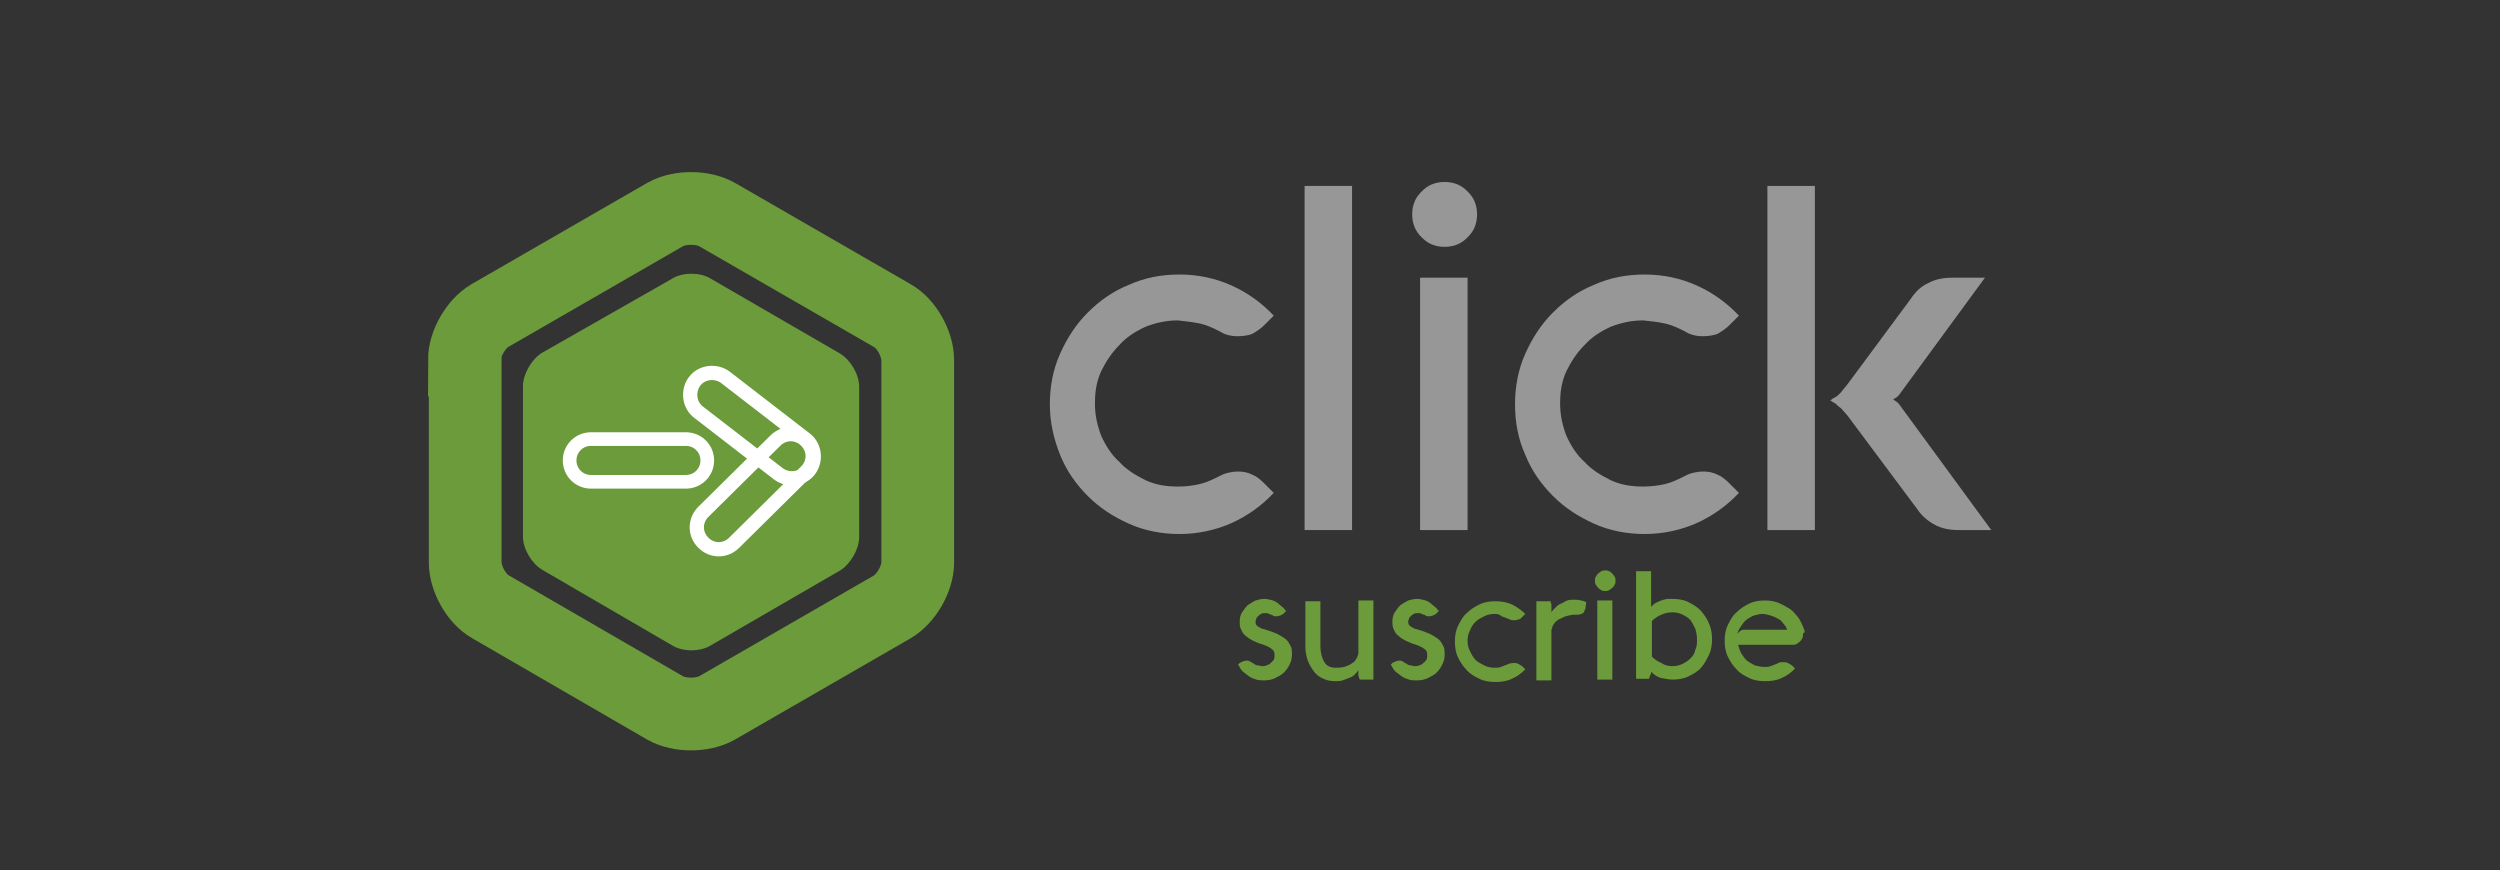 <?xml version="1.0" encoding="utf-8"?>
<!-- Generator: Adobe Illustrator 20.0.0, SVG Export Plug-In . SVG Version: 6.00 Build 0)  -->
<svg version="1.1" id="Capa_1" xmlns="http://www.w3.org/2000/svg" xmlns:xlink="http://www.w3.org/1999/xlink" x="0px" y="0px"
	 viewBox="0 0 316 110" style="enable-background:new 0 0 316 110;" xml:space="preserve">
<rect x="0" y="0" width="316" height="110" fill="#333333" stroke="none"/>
<style type="text/css">
	.st0{fill:#6C9B3B;}
	.st1{fill:none;stroke:#6C9B3B;stroke-width:9.195;stroke-miterlimit:10;}
	.st2{fill:none;stroke:#FFFFFF;stroke-width:1.803;stroke-miterlimit:10;}
	.st3{fill:none;stroke:#FFFFFF;stroke-width:1.725;stroke-miterlimit:10;}
	.st4{fill:#989798;}
</style>
<g>
	<path class="st0" d="M66.1,48.8c0-1.5,1.1-3.4,2.4-4.2L85,35.2c1.3-0.8,3.5-0.8,4.8,0l16.4,9.5c1.3,0.8,2.4,2.6,2.4,4.2v19
		c0,1.5-1.1,3.4-2.4,4.2l-16.4,9.5c-1.3,0.8-3.5,0.8-4.8,0L68.5,72c-1.3-0.8-2.4-2.6-2.4-4.2V48.8z"/>
	<path class="st1" d="M58.7,45.5c0-2.1,1.5-4.6,3.2-5.6l22.2-12.8c1.8-1,4.7-1,6.5,0l22.2,12.8c1.8,1,3.2,3.6,3.2,5.6v25.6
		c0,2.1-1.5,4.6-3.2,5.6L90.6,89.5c-1.8,1-4.7,1-6.5,0L62,76.7c-1.8-1-3.2-3.6-3.2-5.6V45.5z"/>
	<g>
		<g>
			<path class="st2" d="M88.3,52.1c-1.2-0.9-1.4-2.7-0.5-3.9l0,0c0.9-1.2,2.7-1.4,3.9-0.5l10.1,7.8c1.2,0.9,1.4,2.7,0.5,3.9l0,0
				c-0.9,1.2-2.7,1.4-3.9,0.5L88.3,52.1z"/>
			<path class="st2" d="M92.8,68.6c-1.1,1.1-2.8,1.1-3.9,0l0,0c-1.1-1.1-1.1-2.8,0-3.9l9.1-9c1.1-1.1,2.8-1.1,3.9,0l0,0
				c1.1,1.1,1.1,2.8,0,3.9L92.8,68.6z"/>
		</g>
		<path class="st3" d="M86.7,55.5c1.5,0,2.7,1.2,2.7,2.7l0,0c0,1.5-1.2,2.7-2.7,2.7h-12c-1.5,0-2.7-1.2-2.7-2.7l0,0
			c0-1.5,1.2-2.7,2.7-2.7H86.7z"/>
	</g>
	<g>
		<path class="st4" d="M148.9,40.5c-1.5,0-2.8,0.3-4.1,0.8c-1.3,0.6-2.4,1.3-3.3,2.3c-1,1-1.7,2.1-2.3,3.3c-0.6,1.3-0.8,2.6-0.8,4.1
			c0,1.5,0.3,2.8,0.8,4.1c0.6,1.3,1.3,2.4,2.3,3.3c0.9,1,2.1,1.7,3.3,2.3c1.3,0.6,2.6,0.8,4.1,0.8c0.9,0,1.8-0.1,2.7-0.3
			c0.9-0.2,1.7-0.6,2.5-1c0.7-0.4,1.6-0.6,2.4-0.6c0.6,0,1.2,0.1,1.8,0.4c0.5,0.2,1,0.6,1.5,1.1l1.2,1.2c-1.5,1.6-3.3,2.9-5.3,3.8
			c-2,0.9-4.3,1.4-6.6,1.4c-2.2,0-4.4-0.4-6.4-1.3c-2-0.9-3.7-2-5.2-3.5c-1.5-1.5-2.7-3.2-3.5-5.2s-1.3-4.1-1.3-6.4
			c0-2.2,0.4-4.4,1.3-6.4s2-3.7,3.5-5.2c1.5-1.5,3.2-2.7,5.2-3.5c2-0.9,4.1-1.3,6.4-1.3c2.4,0,4.6,0.5,6.6,1.4
			c2,0.9,3.8,2.2,5.3,3.8l-1.2,1.2c-0.5,0.5-1,0.8-1.5,1.1c-0.5,0.2-1.2,0.3-1.9,0.3c-0.8,0-1.6-0.2-2.2-0.6c-0.8-0.4-1.6-0.8-2.5-1
			C150.7,40.7,149.8,40.6,148.9,40.5z"/>
		<path class="st4" d="M170.9,23.5V67h-6V23.5H170.9z"/>
		<path class="st4" d="M178.5,27.1c0-0.6,0.1-1.1,0.3-1.6c0.2-0.5,0.5-0.9,0.9-1.3c0.4-0.4,0.8-0.7,1.3-0.9c0.5-0.2,1-0.3,1.6-0.3
			s1.1,0.1,1.6,0.3c0.5,0.2,0.9,0.5,1.3,0.9c0.4,0.4,0.7,0.8,0.9,1.3c0.2,0.5,0.3,1,0.3,1.6c0,0.6-0.1,1.1-0.3,1.6
			c-0.2,0.5-0.5,0.9-0.9,1.3c-0.4,0.4-0.8,0.7-1.3,0.9c-0.5,0.2-1,0.3-1.6,0.3s-1.1-0.1-1.6-0.3c-0.5-0.2-0.9-0.5-1.3-0.9
			c-0.4-0.4-0.7-0.8-0.9-1.3C178.6,28.2,178.5,27.7,178.5,27.1z M185.5,35.1V67h-6V35.1H185.5z"/>
		<path class="st4" d="M207.7,40.5c-1.5,0-2.8,0.3-4.1,0.8c-1.3,0.6-2.4,1.3-3.3,2.3c-1,1-1.7,2.1-2.3,3.3c-0.6,1.3-0.8,2.6-0.8,4.1
			c0,1.5,0.3,2.8,0.8,4.1c0.6,1.3,1.3,2.4,2.3,3.3c0.9,1,2.1,1.7,3.3,2.3c1.3,0.6,2.6,0.8,4.1,0.8c0.9,0,1.8-0.1,2.7-0.3
			c0.9-0.2,1.7-0.6,2.5-1c0.7-0.4,1.6-0.6,2.4-0.6c0.6,0,1.2,0.1,1.8,0.4c0.5,0.2,1,0.6,1.5,1.1l1.2,1.2c-1.5,1.6-3.3,2.9-5.3,3.8
			c-2,0.9-4.3,1.4-6.6,1.4c-2.2,0-4.4-0.4-6.4-1.3c-2-0.9-3.7-2-5.2-3.5s-2.7-3.2-3.5-5.2c-0.9-2-1.3-4.1-1.3-6.4
			c0-2.2,0.4-4.4,1.3-6.4c0.9-2,2-3.7,3.5-5.2c1.5-1.5,3.2-2.7,5.2-3.5c2-0.9,4.1-1.3,6.4-1.3c2.4,0,4.6,0.5,6.6,1.4
			c2,0.9,3.8,2.2,5.3,3.8l-1.2,1.2c-0.5,0.5-1,0.8-1.5,1.1c-0.5,0.2-1.2,0.3-1.9,0.3c-0.8,0-1.6-0.2-2.2-0.6c-0.8-0.4-1.6-0.8-2.5-1
			C209.6,40.7,208.7,40.6,207.7,40.5z"/>
		<path class="st4" d="M229.4,67h-6V23.5h6V67z M233.5,48.6l8-10.8c0.6-0.9,1.3-1.6,2.2-2c0.9-0.5,1.9-0.7,3.1-0.7h4.1l-10.7,14.6
			c-0.2,0.3-0.4,0.5-0.6,0.6c-0.2,0.1-0.3,0.2-0.3,0.2c0,0,0.2,0.1,0.3,0.2c0.2,0.1,0.4,0.3,0.6,0.6L251.7,67h-4.1
			c-1.2,0-2.2-0.2-3.1-0.7c-0.9-0.5-1.6-1.1-2.2-2l-8.8-11.8c-0.3-0.3-0.5-0.6-0.8-0.9c-0.3-0.2-0.5-0.4-0.7-0.6
			c-0.2-0.1-0.4-0.2-0.5-0.3c-0.1-0.1-0.2-0.1-0.2-0.1c0,0,0.1,0,0.2-0.1c0.1-0.1,0.3-0.2,0.5-0.3c0.2-0.1,0.4-0.3,0.7-0.6
			C232.9,49.3,233.2,49,233.5,48.6z"/>
	</g>
	<g>
		<g>
			<path class="st0" d="M156.7,83.8c0.1-0.1,0.3-0.1,0.4-0.2c0.1,0,0.3-0.1,0.4-0.1c0.2,0,0.3,0,0.5,0.1s0.3,0.2,0.5,0.3
				c0.1,0.1,0.3,0.2,0.5,0.2c0.2,0,0.3,0.1,0.5,0.1c0.2,0,0.4,0,0.6-0.1c0.2-0.1,0.4-0.1,0.5-0.3c0.2-0.1,0.3-0.3,0.4-0.4
				c0.1-0.2,0.1-0.4,0.1-0.6c0-0.2,0-0.3-0.1-0.5c-0.1-0.1-0.1-0.2-0.3-0.3c-0.1-0.1-0.3-0.2-0.5-0.3c-0.2-0.1-0.5-0.2-0.8-0.3
				c-0.4-0.1-0.7-0.3-1-0.4c-0.3-0.2-0.6-0.3-0.9-0.6c-0.3-0.2-0.5-0.5-0.6-0.8c-0.2-0.3-0.2-0.7-0.2-1.1c0-0.4,0.1-0.8,0.3-1.1
				c0.2-0.3,0.4-0.6,0.7-0.9c0.3-0.2,0.6-0.4,1-0.6c0.4-0.1,0.7-0.2,1.1-0.2c0.4,0,0.7,0.1,1.1,0.2c0.3,0.1,0.6,0.3,0.8,0.5
				c0.2,0.2,0.4,0.3,0.6,0.5c0.1,0.2,0.2,0.3,0.3,0.3l-0.4,0.4c-0.3,0.2-0.6,0.3-0.9,0.3c-0.1,0-0.3,0-0.4-0.1
				c-0.1-0.1-0.3-0.1-0.5-0.2c-0.1-0.1-0.3-0.1-0.4-0.1c-0.2,0-0.5,0-0.6,0.1c-0.2,0.1-0.3,0.2-0.4,0.3c-0.1,0.1-0.2,0.2-0.2,0.3
				c0,0.1-0.1,0.2-0.1,0.3c0,0.2,0,0.3,0.1,0.5c0.1,0.1,0.2,0.2,0.4,0.3c0.2,0.1,0.3,0.2,0.5,0.2c0.2,0.1,0.4,0.1,0.6,0.2
				c0.4,0.1,0.8,0.3,1.1,0.4c0.4,0.2,0.7,0.4,1,0.6c0.3,0.2,0.5,0.5,0.7,0.9c0.2,0.3,0.2,0.7,0.2,1.2c0,0.4-0.1,0.8-0.3,1.2
				c-0.2,0.4-0.4,0.7-0.7,1c-0.3,0.3-0.7,0.5-1.1,0.7c-0.4,0.2-0.9,0.3-1.4,0.3c-0.3,0-0.7,0-1-0.1c-0.3-0.1-0.6-0.2-0.9-0.4
				c-0.3-0.2-0.5-0.4-0.8-0.6c-0.2-0.2-0.4-0.5-0.6-0.9L156.7,83.8z"/>
			<path class="st0" d="M171.9,85.9c-0.1-0.1-0.1-0.2-0.1-0.2c0-0.1-0.1-0.2-0.1-0.3c0-0.1,0-0.2,0-0.3v-0.4
				c-0.1,0.2-0.3,0.4-0.5,0.6c-0.2,0.2-0.4,0.3-0.7,0.4c-0.3,0.1-0.5,0.2-0.8,0.3c-0.3,0.1-0.6,0.1-0.9,0.1c-0.6,0-1.1-0.1-1.5-0.3
				c-0.5-0.2-0.9-0.5-1.2-0.9c-0.3-0.4-0.6-0.9-0.8-1.4c-0.2-0.6-0.3-1.2-0.3-1.8v-5.7h1.9v5.7c0,0.8,0.2,1.5,0.5,2
				c0.3,0.5,0.8,0.7,1.4,0.7c0.4,0,0.7,0,1.1-0.1c0.3-0.1,0.6-0.2,0.9-0.4c0.3-0.2,0.5-0.3,0.6-0.6c0.2-0.2,0.2-0.4,0.3-0.7v-6.7
				h1.9v10H171.9z"/>
			<path class="st0" d="M176,83.8c0.1-0.1,0.3-0.1,0.4-0.2c0.1,0,0.3-0.1,0.4-0.1c0.2,0,0.3,0,0.5,0.1c0.1,0.1,0.3,0.2,0.5,0.3
				c0.1,0.1,0.3,0.2,0.5,0.2c0.2,0,0.3,0.1,0.5,0.1c0.2,0,0.4,0,0.6-0.1c0.2-0.1,0.4-0.1,0.5-0.3c0.2-0.1,0.3-0.3,0.4-0.4
				c0.1-0.2,0.1-0.4,0.1-0.6c0-0.2,0-0.3-0.1-0.5c-0.1-0.1-0.1-0.2-0.3-0.3c-0.1-0.1-0.3-0.2-0.5-0.3s-0.5-0.2-0.8-0.3
				c-0.4-0.1-0.7-0.3-1-0.4c-0.3-0.2-0.6-0.3-0.9-0.6c-0.3-0.2-0.5-0.5-0.6-0.8c-0.2-0.3-0.2-0.7-0.2-1.1c0-0.4,0.1-0.8,0.3-1.1
				c0.2-0.3,0.4-0.6,0.7-0.9c0.3-0.2,0.6-0.4,1-0.6c0.4-0.1,0.7-0.2,1.1-0.2c0.4,0,0.7,0.1,1.1,0.2c0.3,0.1,0.6,0.3,0.8,0.5
				c0.2,0.2,0.4,0.3,0.6,0.5c0.1,0.2,0.2,0.3,0.3,0.3l-0.4,0.4c-0.3,0.2-0.6,0.3-0.9,0.3c-0.1,0-0.3,0-0.4-0.1
				c-0.1-0.1-0.3-0.1-0.5-0.2c-0.1-0.1-0.3-0.1-0.4-0.1c-0.2,0-0.5,0-0.6,0.1c-0.2,0.1-0.3,0.2-0.4,0.3c-0.1,0.1-0.2,0.2-0.2,0.3
				c0,0.1-0.1,0.2-0.1,0.3c0,0.2,0,0.3,0.1,0.5c0.1,0.1,0.2,0.2,0.4,0.3c0.2,0.1,0.3,0.2,0.5,0.2c0.2,0.1,0.4,0.1,0.6,0.2
				c0.4,0.1,0.8,0.3,1.1,0.4c0.4,0.2,0.7,0.4,1,0.6c0.3,0.2,0.5,0.5,0.7,0.9c0.2,0.3,0.2,0.7,0.2,1.2c0,0.4-0.1,0.8-0.3,1.2
				c-0.2,0.4-0.4,0.7-0.7,1c-0.3,0.3-0.7,0.5-1.1,0.7c-0.4,0.2-0.9,0.3-1.4,0.3c-0.3,0-0.7,0-1-0.1c-0.3-0.1-0.6-0.2-0.9-0.4
				c-0.3-0.2-0.5-0.4-0.8-0.6c-0.2-0.2-0.4-0.5-0.6-0.9L176,83.8z"/>
			<path class="st0" d="M188.9,77.6c-0.5,0-0.9,0.1-1.3,0.3c-0.4,0.2-0.8,0.4-1.1,0.7c-0.3,0.3-0.5,0.6-0.7,1.1
				c-0.2,0.4-0.3,0.8-0.3,1.3c0,0.5,0.1,0.9,0.3,1.3c0.2,0.4,0.4,0.8,0.7,1.1c0.3,0.3,0.7,0.5,1.1,0.7c0.4,0.2,0.8,0.3,1.3,0.3
				c0.3,0,0.6,0,0.8-0.1c0.3-0.1,0.5-0.2,0.8-0.3c0.2-0.1,0.5-0.2,0.8-0.2c0.2,0,0.4,0,0.6,0.1c0.2,0.1,0.3,0.2,0.5,0.3l0.4,0.4
				c-0.5,0.5-1,0.9-1.7,1.2c-0.6,0.3-1.3,0.4-2.1,0.4c-0.7,0-1.4-0.1-2-0.4c-0.6-0.3-1.2-0.6-1.6-1.1c-0.5-0.5-0.8-1-1.1-1.6
				c-0.3-0.6-0.4-1.3-0.4-2c0-0.7,0.1-1.4,0.4-2c0.3-0.6,0.6-1.2,1.1-1.6c0.5-0.5,1-0.8,1.6-1.1c0.6-0.3,1.3-0.4,2-0.4
				c0.8,0,1.4,0.1,2.1,0.4c0.6,0.3,1.2,0.7,1.7,1.2l-0.4,0.4c-0.2,0.2-0.3,0.3-0.5,0.3c-0.2,0.1-0.4,0.1-0.6,0.1
				c-0.3,0-0.5-0.1-0.7-0.2c-0.2-0.1-0.5-0.2-0.8-0.3C189.5,77.6,189.2,77.6,188.9,77.6z"/>
			<path class="st0" d="M195.9,75.9c0.1,0.1,0.1,0.2,0.1,0.2c0,0.1,0.1,0.2,0.1,0.3c0,0.1,0,0.2,0,0.3v0.7c0.1-0.2,0.3-0.4,0.5-0.6
				c0.2-0.2,0.4-0.4,0.7-0.5c0.3-0.1,0.5-0.3,0.8-0.4c0.3-0.1,0.6-0.1,0.9-0.1c0.5,0,1,0.1,1.5,0.3l-0.1,0.8
				c-0.1,0.3-0.2,0.5-0.3,0.6c-0.2,0.1-0.4,0.2-0.7,0.2c0,0-0.1,0-0.1,0c0,0,0,0,0,0c0,0,0,0-0.1,0c0,0-0.1,0-0.2,0
				c-0.4,0-0.7,0.1-1.1,0.2c-0.3,0.1-0.6,0.3-0.9,0.4c-0.3,0.2-0.5,0.4-0.6,0.6c-0.2,0.2-0.2,0.5-0.3,0.7v6.4h-1.9v-10H195.9z"/>
			<path class="st0" d="M201.6,73.4c0-0.2,0-0.3,0.1-0.5c0.1-0.2,0.2-0.3,0.3-0.4c0.1-0.1,0.3-0.2,0.4-0.3c0.2-0.1,0.3-0.1,0.5-0.1
				c0.2,0,0.3,0,0.5,0.1c0.2,0.1,0.3,0.2,0.4,0.3c0.1,0.1,0.2,0.3,0.3,0.4c0.1,0.2,0.1,0.3,0.1,0.5s0,0.3-0.1,0.5
				c-0.1,0.2-0.2,0.3-0.3,0.4c-0.1,0.1-0.3,0.2-0.4,0.3c-0.2,0.1-0.3,0.1-0.5,0.1c-0.2,0-0.3,0-0.5-0.1c-0.2-0.1-0.3-0.2-0.4-0.3
				c-0.1-0.1-0.2-0.3-0.3-0.4C201.6,73.7,201.6,73.5,201.6,73.4z M203.8,75.9v10h-1.9v-10H203.8z"/>
			<path class="st0" d="M206.8,85.9V72.2h1.9v4.5c0.2-0.2,0.4-0.4,0.6-0.5c0.2-0.1,0.4-0.2,0.7-0.3c0.2-0.1,0.4-0.1,0.7-0.2
				c0.2,0,0.5,0,0.7,0c0.7,0,1.4,0.1,2,0.4c0.6,0.3,1.1,0.6,1.6,1.1c0.4,0.5,0.8,1,1,1.6c0.3,0.6,0.4,1.3,0.4,2s-0.1,1.4-0.4,2
				c-0.3,0.6-0.6,1.2-1,1.6c-0.4,0.5-1,0.8-1.6,1.1c-0.6,0.3-1.3,0.4-2,0.4c-0.4,0-0.9-0.1-1.4-0.2c-0.5-0.1-0.9-0.4-1.3-0.8v0.1
				c0,0.1,0,0.2-0.1,0.3c0,0.1-0.1,0.2-0.1,0.3c0,0.1-0.1,0.2-0.1,0.2H206.8z M211.4,84.2c0.5,0,0.9-0.1,1.3-0.3
				c0.4-0.2,0.7-0.4,1-0.7c0.3-0.3,0.5-0.6,0.6-1.1c0.2-0.4,0.2-0.8,0.2-1.3c0-0.5-0.1-0.9-0.2-1.3c-0.2-0.4-0.4-0.8-0.6-1.1
				c-0.3-0.3-0.6-0.5-1-0.7c-0.4-0.2-0.8-0.3-1.3-0.3c-0.5,0-1,0.1-1.4,0.3c-0.5,0.2-0.9,0.5-1.2,0.8v4.5c0.3,0.3,0.7,0.6,1.2,0.8
				C210.4,84.1,210.9,84.2,211.4,84.2z"/>
			<path class="st0" d="M227.9,80.1c0,0.2,0,0.4-0.1,0.6c-0.1,0.2-0.2,0.3-0.3,0.4c-0.1,0.1-0.3,0.2-0.4,0.3
				c-0.2,0.1-0.3,0.1-0.4,0.1h-7c0.1,0.4,0.2,0.7,0.4,1.1c0.2,0.3,0.4,0.6,0.7,0.9c0.3,0.2,0.6,0.4,1,0.6c0.4,0.1,0.8,0.2,1.2,0.2
				c0.3,0,0.6,0,0.8-0.1c0.3-0.1,0.5-0.2,0.8-0.3c0.1-0.1,0.3-0.1,0.4-0.2c0.1,0,0.3,0,0.4,0c0.2,0,0.4,0,0.6,0.1
				c0.2,0.1,0.3,0.2,0.5,0.3l0.4,0.4c-0.5,0.5-1,0.9-1.7,1.2c-0.6,0.3-1.3,0.4-2.1,0.4c-0.7,0-1.4-0.1-2-0.4
				c-0.6-0.3-1.2-0.6-1.6-1.1c-0.5-0.5-0.8-1-1.1-1.6c-0.3-0.6-0.4-1.3-0.4-2c0-0.7,0.1-1.4,0.4-2c0.3-0.6,0.6-1.2,1.1-1.6
				c0.5-0.5,1-0.8,1.6-1.1c0.6-0.3,1.3-0.4,2-0.4c0.6,0,1.2,0.1,1.7,0.3c0.5,0.2,1,0.5,1.5,0.8c0.4,0.3,0.8,0.8,1.1,1.2
				c0.3,0.5,0.5,1,0.7,1.5c0,0.1,0,0.1,0,0.2S227.9,80,227.9,80.1z M220.3,79.6h5.6c-0.1-0.3-0.3-0.6-0.5-0.8
				c-0.2-0.3-0.4-0.5-0.7-0.6c-0.3-0.2-0.6-0.3-0.9-0.4c-0.3-0.1-0.7-0.2-1-0.2c-0.4,0-0.7,0.1-1.1,0.2c-0.3,0.1-0.6,0.3-0.9,0.5
				c-0.3,0.2-0.5,0.5-0.7,0.8c-0.2,0.3-0.4,0.6-0.5,1c0.1-0.1,0.1-0.1,0.2-0.2C220,79.7,220.2,79.6,220.3,79.6z"/>
		</g>
	</g>
</g>
</svg>

